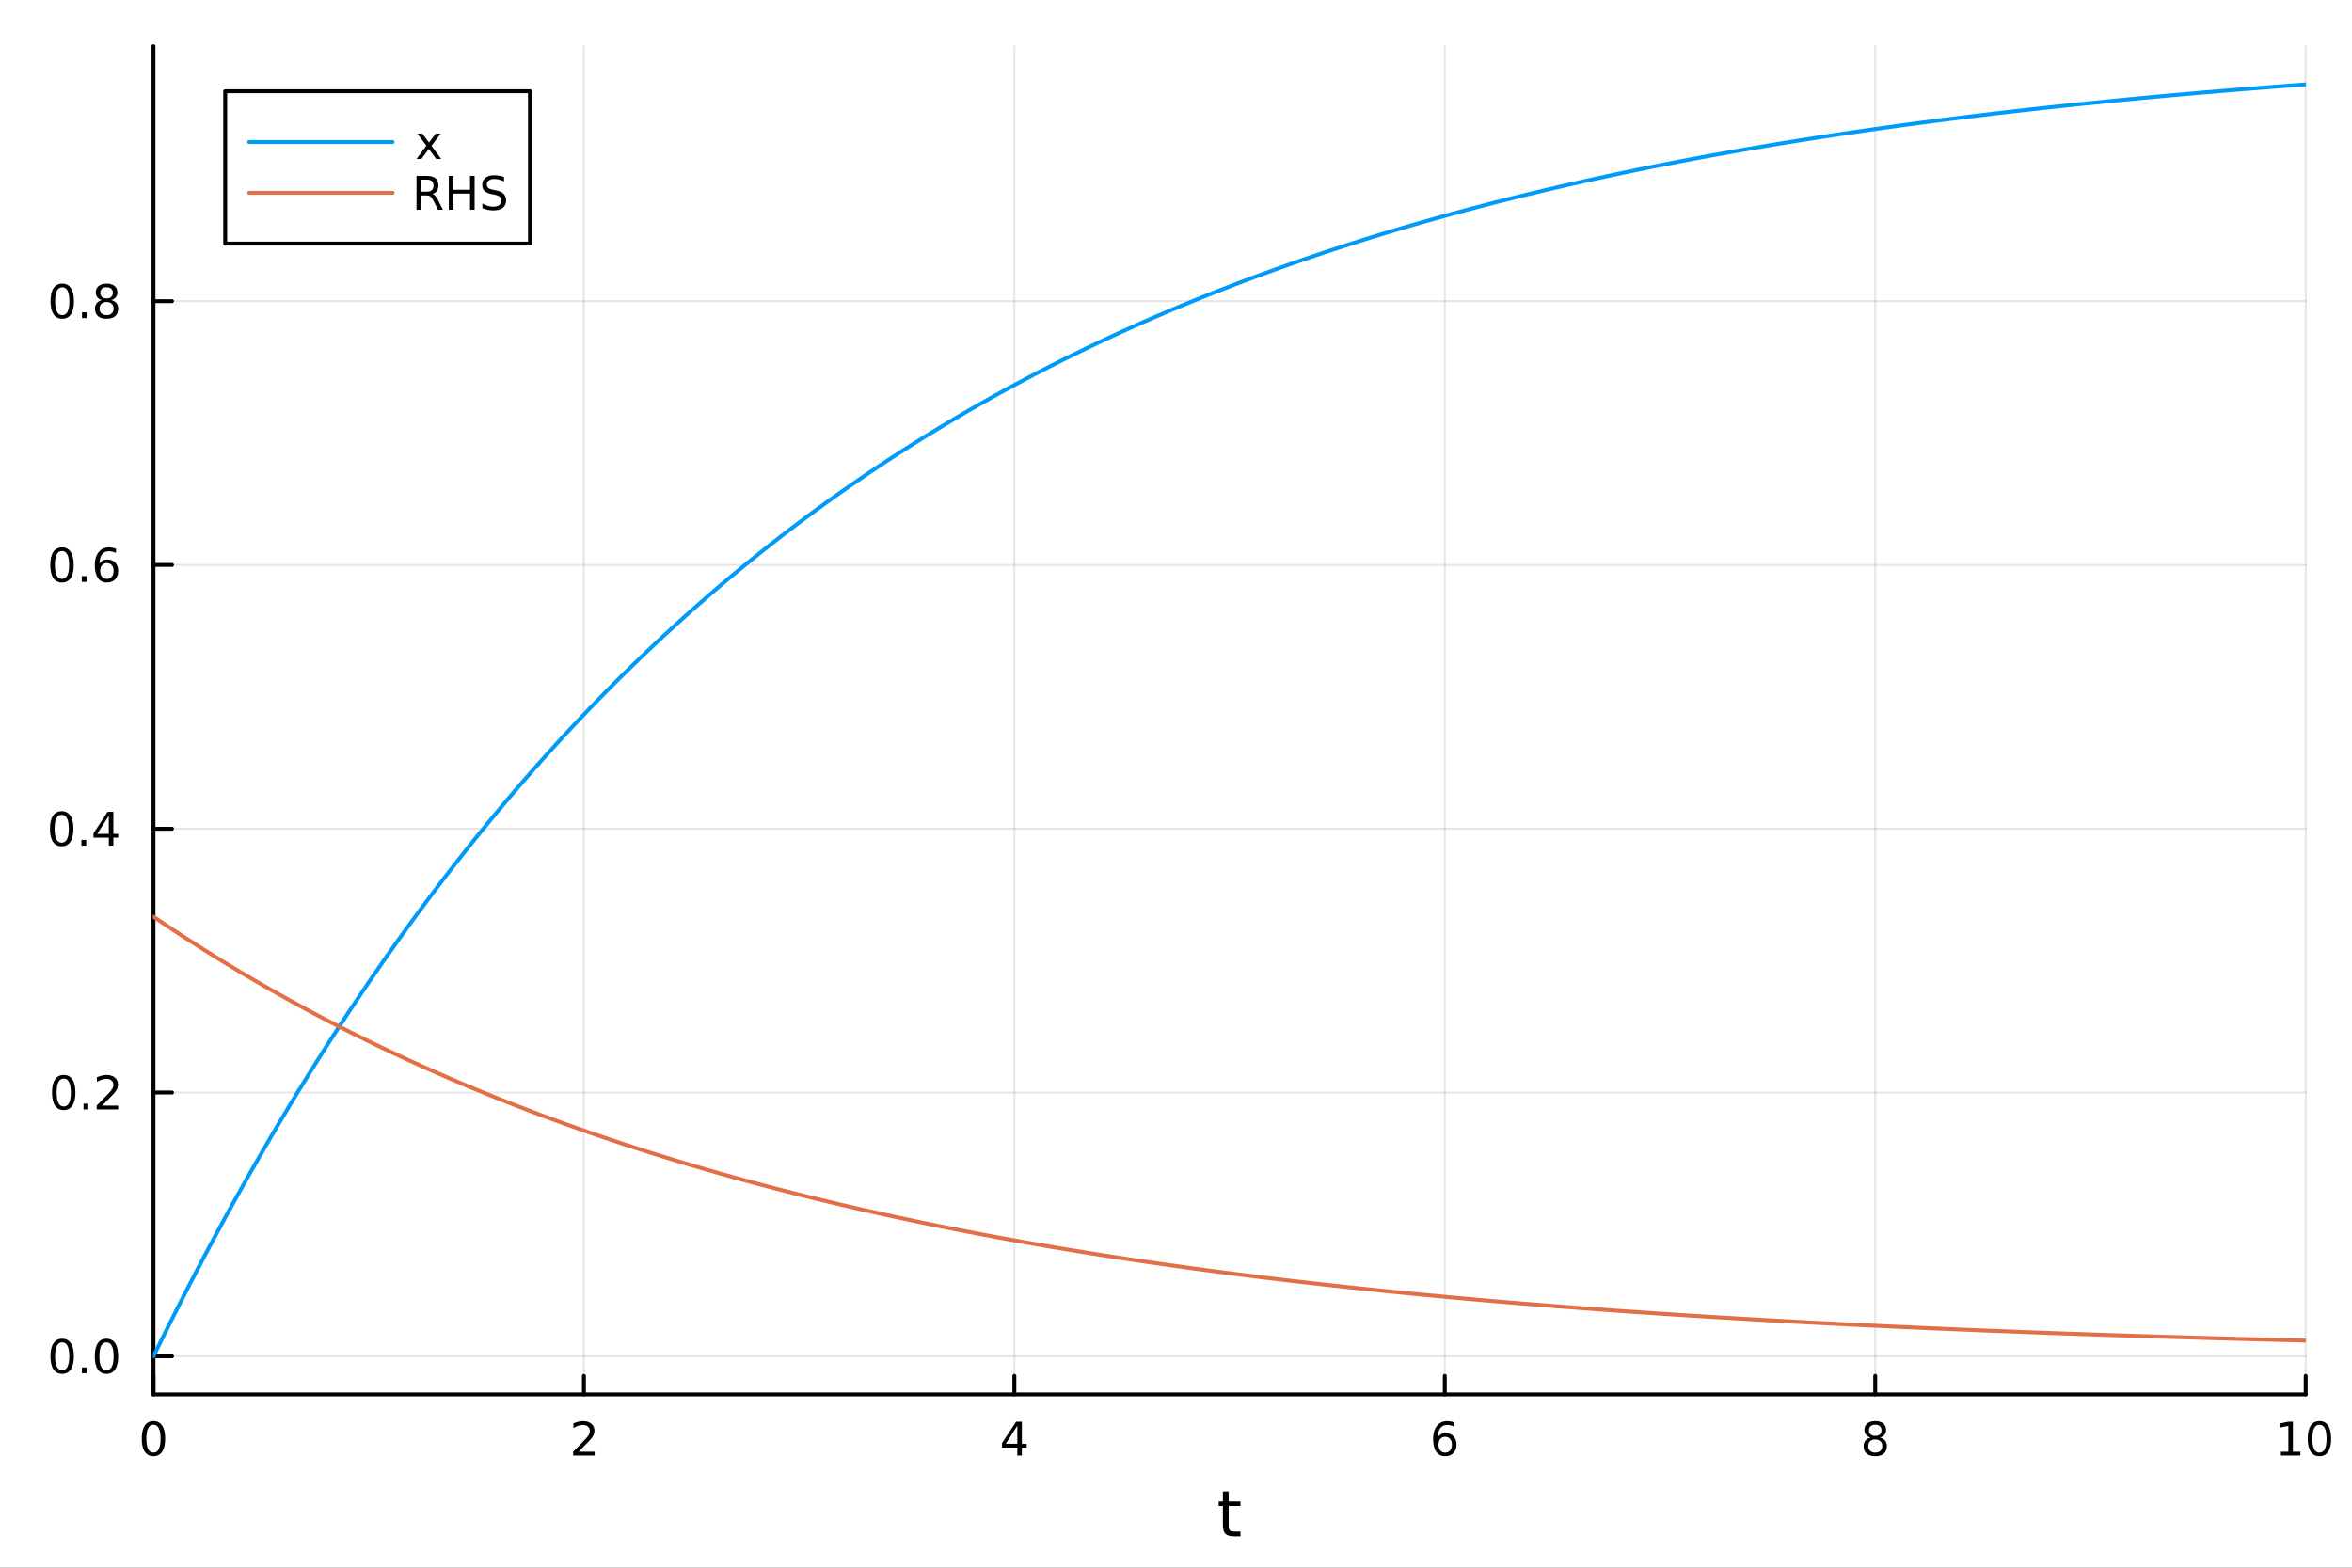 <?xml version="1.0" encoding="utf-8"?>
<svg xmlns="http://www.w3.org/2000/svg" xmlns:xlink="http://www.w3.org/1999/xlink" width="600" height="400" viewBox="0 0 2400 1600">
<rect x="0" y="0" width="2400" height="1600" fill="#333333" stroke="none"/>
<defs>
  <clipPath id="clip390">
    <rect x="0" y="0" width="2400" height="1600"/>
  </clipPath>
</defs>
<path clip-path="url(#clip390)" d="M0 1600 L2400 1600 L2400 0 L0 0  Z" fill="#ffffff" fill-rule="evenodd" fill-opacity="1"/>
<defs>
  <clipPath id="clip391">
    <rect x="480" y="0" width="1681" height="1600"/>
  </clipPath>
</defs>
<path clip-path="url(#clip390)" d="M156.598 1423.18 L2352.76 1423.18 L2352.76 47.244 L156.598 47.244  Z" fill="#ffffff" fill-rule="evenodd" fill-opacity="1"/>
<defs>
  <clipPath id="clip392">
    <rect x="156" y="47" width="2197" height="1377"/>
  </clipPath>
</defs>
<polyline clip-path="url(#clip392)" style="stroke:#000000; stroke-linecap:round; stroke-linejoin:round; stroke-width:2; stroke-opacity:0.1; fill:none" points="156.598,1423.18 156.598,47.244 "/>
<polyline clip-path="url(#clip392)" style="stroke:#000000; stroke-linecap:round; stroke-linejoin:round; stroke-width:2; stroke-opacity:0.1; fill:none" points="595.83,1423.18 595.83,47.244 "/>
<polyline clip-path="url(#clip392)" style="stroke:#000000; stroke-linecap:round; stroke-linejoin:round; stroke-width:2; stroke-opacity:0.1; fill:none" points="1035.06,1423.18 1035.06,47.244 "/>
<polyline clip-path="url(#clip392)" style="stroke:#000000; stroke-linecap:round; stroke-linejoin:round; stroke-width:2; stroke-opacity:0.1; fill:none" points="1474.29,1423.18 1474.29,47.244 "/>
<polyline clip-path="url(#clip392)" style="stroke:#000000; stroke-linecap:round; stroke-linejoin:round; stroke-width:2; stroke-opacity:0.1; fill:none" points="1913.52,1423.18 1913.52,47.244 "/>
<polyline clip-path="url(#clip392)" style="stroke:#000000; stroke-linecap:round; stroke-linejoin:round; stroke-width:2; stroke-opacity:0.1; fill:none" points="2352.76,1423.18 2352.76,47.244 "/>
<polyline clip-path="url(#clip392)" style="stroke:#000000; stroke-linecap:round; stroke-linejoin:round; stroke-width:2; stroke-opacity:0.1; fill:none" points="156.598,1384.24 2352.76,1384.24 "/>
<polyline clip-path="url(#clip392)" style="stroke:#000000; stroke-linecap:round; stroke-linejoin:round; stroke-width:2; stroke-opacity:0.1; fill:none" points="156.598,1115.02 2352.76,1115.02 "/>
<polyline clip-path="url(#clip392)" style="stroke:#000000; stroke-linecap:round; stroke-linejoin:round; stroke-width:2; stroke-opacity:0.1; fill:none" points="156.598,845.808 2352.76,845.808 "/>
<polyline clip-path="url(#clip392)" style="stroke:#000000; stroke-linecap:round; stroke-linejoin:round; stroke-width:2; stroke-opacity:0.1; fill:none" points="156.598,576.593 2352.76,576.593 "/>
<polyline clip-path="url(#clip392)" style="stroke:#000000; stroke-linecap:round; stroke-linejoin:round; stroke-width:2; stroke-opacity:0.1; fill:none" points="156.598,307.378 2352.76,307.378 "/>
<polyline clip-path="url(#clip390)" style="stroke:#000000; stroke-linecap:round; stroke-linejoin:round; stroke-width:4; stroke-opacity:1; fill:none" points="156.598,1423.18 2352.76,1423.18 "/>
<polyline clip-path="url(#clip390)" style="stroke:#000000; stroke-linecap:round; stroke-linejoin:round; stroke-width:4; stroke-opacity:1; fill:none" points="156.598,1423.18 156.598,1404.28 "/>
<polyline clip-path="url(#clip390)" style="stroke:#000000; stroke-linecap:round; stroke-linejoin:round; stroke-width:4; stroke-opacity:1; fill:none" points="595.83,1423.18 595.83,1404.28 "/>
<polyline clip-path="url(#clip390)" style="stroke:#000000; stroke-linecap:round; stroke-linejoin:round; stroke-width:4; stroke-opacity:1; fill:none" points="1035.06,1423.18 1035.06,1404.28 "/>
<polyline clip-path="url(#clip390)" style="stroke:#000000; stroke-linecap:round; stroke-linejoin:round; stroke-width:4; stroke-opacity:1; fill:none" points="1474.29,1423.18 1474.29,1404.28 "/>
<polyline clip-path="url(#clip390)" style="stroke:#000000; stroke-linecap:round; stroke-linejoin:round; stroke-width:4; stroke-opacity:1; fill:none" points="1913.52,1423.18 1913.52,1404.28 "/>
<polyline clip-path="url(#clip390)" style="stroke:#000000; stroke-linecap:round; stroke-linejoin:round; stroke-width:4; stroke-opacity:1; fill:none" points="2352.76,1423.18 2352.76,1404.28 "/>
<path clip-path="url(#clip390)" d="M156.598 1454.1 Q152.987 1454.1 151.158 1457.66 Q149.353 1461.2 149.353 1468.33 Q149.353 1475.44 151.158 1479.01 Q152.987 1482.55 156.598 1482.55 Q160.232 1482.55 162.038 1479.01 Q163.867 1475.44 163.867 1468.33 Q163.867 1461.2 162.038 1457.66 Q160.232 1454.1 156.598 1454.1 M156.598 1450.39 Q162.408 1450.39 165.464 1455 Q168.543 1459.58 168.543 1468.33 Q168.543 1477.06 165.464 1481.67 Q162.408 1486.25 156.598 1486.25 Q150.788 1486.25 147.709 1481.67 Q144.654 1477.06 144.654 1468.33 Q144.654 1459.58 147.709 1455 Q150.788 1450.39 156.598 1450.39 Z" fill="#000000" fill-rule="nonzero" fill-opacity="1" /><path clip-path="url(#clip390)" d="M590.483 1481.64 L606.802 1481.64 L606.802 1485.58 L584.858 1485.58 L584.858 1481.64 Q587.52 1478.89 592.103 1474.26 Q596.709 1469.61 597.89 1468.27 Q600.135 1465.74 601.015 1464.01 Q601.918 1462.25 601.918 1460.56 Q601.918 1457.8 599.973 1456.07 Q598.052 1454.33 594.95 1454.33 Q592.751 1454.33 590.297 1455.09 Q587.867 1455.86 585.089 1457.41 L585.089 1452.69 Q587.913 1451.55 590.367 1450.97 Q592.821 1450.39 594.858 1450.39 Q600.228 1450.39 603.422 1453.08 Q606.617 1455.77 606.617 1460.26 Q606.617 1462.39 605.807 1464.31 Q605.02 1466.2 602.913 1468.8 Q602.334 1469.47 599.233 1472.69 Q596.131 1475.88 590.483 1481.64 Z" fill="#000000" fill-rule="nonzero" fill-opacity="1" /><path clip-path="url(#clip390)" d="M1038.07 1455.09 L1026.27 1473.54 L1038.07 1473.54 L1038.07 1455.09 M1036.84 1451.02 L1042.72 1451.02 L1042.72 1473.54 L1047.65 1473.54 L1047.65 1477.43 L1042.72 1477.43 L1042.72 1485.58 L1038.07 1485.58 L1038.07 1477.43 L1022.47 1477.43 L1022.47 1472.92 L1036.84 1451.02 Z" fill="#000000" fill-rule="nonzero" fill-opacity="1" /><path clip-path="url(#clip390)" d="M1474.7 1466.44 Q1471.55 1466.44 1469.7 1468.59 Q1467.87 1470.74 1467.87 1474.49 Q1467.87 1478.22 1469.7 1480.39 Q1471.55 1482.55 1474.7 1482.55 Q1477.85 1482.55 1479.67 1480.39 Q1481.53 1478.22 1481.53 1474.49 Q1481.53 1470.74 1479.67 1468.59 Q1477.85 1466.44 1474.7 1466.44 M1483.98 1451.78 L1483.98 1456.04 Q1482.22 1455.21 1480.42 1454.77 Q1478.63 1454.33 1476.87 1454.33 Q1472.24 1454.33 1469.79 1457.45 Q1467.36 1460.58 1467.01 1466.9 Q1468.38 1464.89 1470.44 1463.82 Q1472.5 1462.73 1474.98 1462.73 Q1480.18 1462.73 1483.19 1465.9 Q1486.23 1469.05 1486.23 1474.49 Q1486.23 1479.82 1483.08 1483.03 Q1479.93 1486.25 1474.7 1486.25 Q1468.7 1486.25 1465.53 1481.67 Q1462.36 1477.06 1462.36 1468.33 Q1462.36 1460.14 1466.25 1455.28 Q1470.14 1450.39 1476.69 1450.39 Q1478.45 1450.39 1480.23 1450.74 Q1482.04 1451.09 1483.98 1451.78 Z" fill="#000000" fill-rule="nonzero" fill-opacity="1" /><path clip-path="url(#clip390)" d="M1913.52 1469.17 Q1910.19 1469.17 1908.27 1470.95 Q1906.37 1472.73 1906.37 1475.86 Q1906.37 1478.98 1908.27 1480.77 Q1910.19 1482.55 1913.52 1482.55 Q1916.86 1482.55 1918.78 1480.77 Q1920.7 1478.96 1920.7 1475.86 Q1920.7 1472.73 1918.78 1470.95 Q1916.88 1469.17 1913.52 1469.17 M1908.85 1467.18 Q1905.84 1466.44 1904.15 1464.38 Q1902.48 1462.32 1902.48 1459.35 Q1902.48 1455.21 1905.42 1452.8 Q1908.39 1450.39 1913.52 1450.39 Q1918.69 1450.39 1921.63 1452.8 Q1924.57 1455.21 1924.57 1459.35 Q1924.57 1462.32 1922.88 1464.38 Q1921.21 1466.44 1918.22 1467.18 Q1921.6 1467.96 1923.48 1470.26 Q1925.38 1472.55 1925.38 1475.86 Q1925.38 1480.88 1922.3 1483.57 Q1919.24 1486.25 1913.52 1486.25 Q1907.81 1486.25 1904.73 1483.57 Q1901.67 1480.88 1901.67 1475.86 Q1901.67 1472.55 1903.57 1470.26 Q1905.47 1467.96 1908.85 1467.18 M1907.14 1459.79 Q1907.14 1462.48 1908.8 1463.98 Q1910.49 1465.49 1913.52 1465.49 Q1916.53 1465.49 1918.22 1463.98 Q1919.94 1462.48 1919.94 1459.79 Q1919.94 1457.11 1918.22 1455.6 Q1916.53 1454.1 1913.52 1454.1 Q1910.49 1454.1 1908.8 1455.6 Q1907.14 1457.11 1907.14 1459.79 Z" fill="#000000" fill-rule="nonzero" fill-opacity="1" /><path clip-path="url(#clip390)" d="M2327.44 1481.64 L2335.08 1481.64 L2335.08 1455.28 L2326.77 1456.95 L2326.77 1452.69 L2335.04 1451.02 L2339.71 1451.02 L2339.71 1481.64 L2347.35 1481.64 L2347.35 1485.58 L2327.44 1485.58 L2327.44 1481.64 Z" fill="#000000" fill-rule="nonzero" fill-opacity="1" /><path clip-path="url(#clip390)" d="M2366.8 1454.1 Q2363.18 1454.1 2361.36 1457.66 Q2359.55 1461.2 2359.55 1468.33 Q2359.55 1475.44 2361.36 1479.01 Q2363.18 1482.55 2366.8 1482.55 Q2370.43 1482.55 2372.23 1479.01 Q2374.06 1475.44 2374.06 1468.33 Q2374.06 1461.2 2372.23 1457.66 Q2370.43 1454.1 2366.8 1454.1 M2366.8 1450.39 Q2372.61 1450.39 2375.66 1455 Q2378.74 1459.58 2378.74 1468.33 Q2378.74 1477.06 2375.66 1481.67 Q2372.61 1486.25 2366.8 1486.25 Q2360.99 1486.25 2357.91 1481.67 Q2354.85 1477.06 2354.85 1468.33 Q2354.85 1459.58 2357.91 1455 Q2360.99 1450.39 2366.8 1450.39 Z" fill="#000000" fill-rule="nonzero" fill-opacity="1" /><path clip-path="url(#clip390)" d="M1253.74 1522.27 L1253.74 1532.4 L1265.8 1532.4 L1265.8 1536.95 L1253.74 1536.95 L1253.74 1556.3 Q1253.74 1560.66 1254.92 1561.9 Q1256.13 1563.14 1259.79 1563.14 L1265.8 1563.14 L1265.8 1568.04 L1259.79 1568.04 Q1253.01 1568.04 1250.43 1565.53 Q1247.85 1562.98 1247.85 1556.3 L1247.85 1536.95 L1243.55 1536.95 L1243.55 1532.4 L1247.85 1532.4 L1247.85 1522.27 L1253.74 1522.27 Z" fill="#000000" fill-rule="nonzero" fill-opacity="1" /><polyline clip-path="url(#clip390)" style="stroke:#000000; stroke-linecap:round; stroke-linejoin:round; stroke-width:4; stroke-opacity:1; fill:none" points="156.598,1423.18 156.598,47.244 "/>
<polyline clip-path="url(#clip390)" style="stroke:#000000; stroke-linecap:round; stroke-linejoin:round; stroke-width:4; stroke-opacity:1; fill:none" points="156.598,1384.24 175.496,1384.24 "/>
<polyline clip-path="url(#clip390)" style="stroke:#000000; stroke-linecap:round; stroke-linejoin:round; stroke-width:4; stroke-opacity:1; fill:none" points="156.598,1115.02 175.496,1115.02 "/>
<polyline clip-path="url(#clip390)" style="stroke:#000000; stroke-linecap:round; stroke-linejoin:round; stroke-width:4; stroke-opacity:1; fill:none" points="156.598,845.808 175.496,845.808 "/>
<polyline clip-path="url(#clip390)" style="stroke:#000000; stroke-linecap:round; stroke-linejoin:round; stroke-width:4; stroke-opacity:1; fill:none" points="156.598,576.593 175.496,576.593 "/>
<polyline clip-path="url(#clip390)" style="stroke:#000000; stroke-linecap:round; stroke-linejoin:round; stroke-width:4; stroke-opacity:1; fill:none" points="156.598,307.378 175.496,307.378 "/>
<path clip-path="url(#clip390)" d="M63.423 1370.04 Q59.812 1370.04 57.983 1373.6 Q56.177 1377.14 56.177 1384.27 Q56.177 1391.38 57.983 1394.94 Q59.812 1398.49 63.423 1398.49 Q67.057 1398.49 68.862 1394.94 Q70.691 1391.38 70.691 1384.27 Q70.691 1377.14 68.862 1373.6 Q67.057 1370.04 63.423 1370.04 M63.423 1366.33 Q69.233 1366.33 72.288 1370.94 Q75.367 1375.52 75.367 1384.27 Q75.367 1393 72.288 1397.61 Q69.233 1402.19 63.423 1402.19 Q57.612 1402.19 54.534 1397.61 Q51.478 1393 51.478 1384.27 Q51.478 1375.52 54.534 1370.94 Q57.612 1366.33 63.423 1366.33 Z" fill="#000000" fill-rule="nonzero" fill-opacity="1" /><path clip-path="url(#clip390)" d="M83.585 1395.64 L88.469 1395.64 L88.469 1401.52 L83.585 1401.52 L83.585 1395.64 Z" fill="#000000" fill-rule="nonzero" fill-opacity="1" /><path clip-path="url(#clip390)" d="M108.654 1370.04 Q105.043 1370.04 103.214 1373.6 Q101.409 1377.14 101.409 1384.27 Q101.409 1391.38 103.214 1394.94 Q105.043 1398.49 108.654 1398.49 Q112.288 1398.49 114.094 1394.94 Q115.922 1391.38 115.922 1384.27 Q115.922 1377.14 114.094 1373.6 Q112.288 1370.04 108.654 1370.04 M108.654 1366.33 Q114.464 1366.33 117.52 1370.94 Q120.598 1375.52 120.598 1384.27 Q120.598 1393 117.52 1397.61 Q114.464 1402.19 108.654 1402.19 Q102.844 1402.19 99.765 1397.61 Q96.71 1393 96.71 1384.27 Q96.71 1375.52 99.765 1370.94 Q102.844 1366.33 108.654 1366.33 Z" fill="#000000" fill-rule="nonzero" fill-opacity="1" /><path clip-path="url(#clip390)" d="M65.02 1100.82 Q61.409 1100.82 59.58 1104.39 Q57.775 1107.93 57.775 1115.06 Q57.775 1122.16 59.58 1125.73 Q61.409 1129.27 65.02 1129.27 Q68.654 1129.27 70.46 1125.73 Q72.288 1122.16 72.288 1115.06 Q72.288 1107.93 70.46 1104.39 Q68.654 1100.82 65.02 1100.82 M65.02 1097.12 Q70.83 1097.12 73.885 1101.72 Q76.964 1106.31 76.964 1115.06 Q76.964 1123.78 73.885 1128.39 Q70.83 1132.97 65.02 1132.97 Q59.21 1132.97 56.131 1128.39 Q53.075 1123.78 53.075 1115.06 Q53.075 1106.31 56.131 1101.72 Q59.21 1097.12 65.02 1097.12 Z" fill="#000000" fill-rule="nonzero" fill-opacity="1" /><path clip-path="url(#clip390)" d="M85.182 1126.42 L90.066 1126.42 L90.066 1132.3 L85.182 1132.3 L85.182 1126.42 Z" fill="#000000" fill-rule="nonzero" fill-opacity="1" /><path clip-path="url(#clip390)" d="M104.279 1128.37 L120.598 1128.37 L120.598 1132.3 L98.654 1132.3 L98.654 1128.37 Q101.316 1125.61 105.899 1120.98 Q110.506 1116.33 111.686 1114.99 Q113.932 1112.47 114.811 1110.73 Q115.714 1108.97 115.714 1107.28 Q115.714 1104.53 113.77 1102.79 Q111.848 1101.05 108.746 1101.05 Q106.547 1101.05 104.094 1101.82 Q101.663 1102.58 98.885 1104.13 L98.885 1099.41 Q101.709 1098.28 104.163 1097.7 Q106.617 1097.12 108.654 1097.12 Q114.024 1097.12 117.219 1099.8 Q120.413 1102.49 120.413 1106.98 Q120.413 1109.11 119.603 1111.03 Q118.816 1112.93 116.709 1115.52 Q116.131 1116.19 113.029 1119.41 Q109.927 1122.6 104.279 1128.37 Z" fill="#000000" fill-rule="nonzero" fill-opacity="1" /><path clip-path="url(#clip390)" d="M62.937 831.607 Q59.325 831.607 57.497 835.172 Q55.691 838.713 55.691 845.843 Q55.691 852.949 57.497 856.514 Q59.325 860.056 62.937 860.056 Q66.571 860.056 68.376 856.514 Q70.205 852.949 70.205 845.843 Q70.205 838.713 68.376 835.172 Q66.571 831.607 62.937 831.607 M62.937 827.903 Q68.747 827.903 71.802 832.51 Q74.881 837.093 74.881 845.843 Q74.881 854.57 71.802 859.176 Q68.747 863.76 62.937 863.76 Q57.126 863.76 54.048 859.176 Q50.992 854.57 50.992 845.843 Q50.992 837.093 54.048 832.51 Q57.126 827.903 62.937 827.903 Z" fill="#000000" fill-rule="nonzero" fill-opacity="1" /><path clip-path="url(#clip390)" d="M83.098 857.209 L87.983 857.209 L87.983 863.088 L83.098 863.088 L83.098 857.209 Z" fill="#000000" fill-rule="nonzero" fill-opacity="1" /><path clip-path="url(#clip390)" d="M111.015 832.602 L99.21 851.051 L111.015 851.051 L111.015 832.602 M109.788 828.528 L115.668 828.528 L115.668 851.051 L120.598 851.051 L120.598 854.94 L115.668 854.94 L115.668 863.088 L111.015 863.088 L111.015 854.94 L95.413 854.94 L95.413 850.426 L109.788 828.528 Z" fill="#000000" fill-rule="nonzero" fill-opacity="1" /><path clip-path="url(#clip390)" d="M63.261 562.392 Q59.65 562.392 57.821 565.957 Q56.015 569.498 56.015 576.628 Q56.015 583.734 57.821 587.299 Q59.65 590.841 63.261 590.841 Q66.895 590.841 68.7 587.299 Q70.529 583.734 70.529 576.628 Q70.529 569.498 68.7 565.957 Q66.895 562.392 63.261 562.392 M63.261 558.688 Q69.071 558.688 72.126 563.295 Q75.205 567.878 75.205 576.628 Q75.205 585.355 72.126 589.961 Q69.071 594.545 63.261 594.545 Q57.45 594.545 54.372 589.961 Q51.316 585.355 51.316 576.628 Q51.316 567.878 54.372 563.295 Q57.45 558.688 63.261 558.688 Z" fill="#000000" fill-rule="nonzero" fill-opacity="1" /><path clip-path="url(#clip390)" d="M83.422 587.994 L88.307 587.994 L88.307 593.873 L83.422 593.873 L83.422 587.994 Z" fill="#000000" fill-rule="nonzero" fill-opacity="1" /><path clip-path="url(#clip390)" d="M109.071 574.73 Q105.922 574.73 104.071 576.883 Q102.242 579.035 102.242 582.785 Q102.242 586.512 104.071 588.688 Q105.922 590.841 109.071 590.841 Q112.219 590.841 114.047 588.688 Q115.899 586.512 115.899 582.785 Q115.899 579.035 114.047 576.883 Q112.219 574.73 109.071 574.73 M118.353 560.077 L118.353 564.336 Q116.594 563.503 114.788 563.063 Q113.006 562.623 111.246 562.623 Q106.617 562.623 104.163 565.748 Q101.733 568.873 101.385 575.193 Q102.751 573.179 104.811 572.114 Q106.871 571.026 109.348 571.026 Q114.557 571.026 117.566 574.197 Q120.598 577.346 120.598 582.785 Q120.598 588.109 117.45 591.327 Q114.302 594.545 109.071 594.545 Q103.075 594.545 99.904 589.961 Q96.733 585.355 96.733 576.628 Q96.733 568.434 100.621 563.572 Q104.51 558.688 111.061 558.688 Q112.82 558.688 114.603 559.035 Q116.408 559.383 118.353 560.077 Z" fill="#000000" fill-rule="nonzero" fill-opacity="1" /><path clip-path="url(#clip390)" d="M63.515 293.177 Q59.904 293.177 58.075 296.742 Q56.27 300.283 56.27 307.413 Q56.27 314.519 58.075 318.084 Q59.904 321.626 63.515 321.626 Q67.149 321.626 68.955 318.084 Q70.784 314.519 70.784 307.413 Q70.784 300.283 68.955 296.742 Q67.149 293.177 63.515 293.177 M63.515 289.473 Q69.325 289.473 72.381 294.08 Q75.46 298.663 75.46 307.413 Q75.46 316.14 72.381 320.746 Q69.325 325.329 63.515 325.329 Q57.705 325.329 54.626 320.746 Q51.571 316.14 51.571 307.413 Q51.571 298.663 54.626 294.08 Q57.705 289.473 63.515 289.473 Z" fill="#000000" fill-rule="nonzero" fill-opacity="1" /><path clip-path="url(#clip390)" d="M83.677 318.779 L88.561 318.779 L88.561 324.658 L83.677 324.658 L83.677 318.779 Z" fill="#000000" fill-rule="nonzero" fill-opacity="1" /><path clip-path="url(#clip390)" d="M108.746 308.246 Q105.413 308.246 103.492 310.029 Q101.594 311.811 101.594 314.936 Q101.594 318.061 103.492 319.843 Q105.413 321.626 108.746 321.626 Q112.08 321.626 114.001 319.843 Q115.922 318.038 115.922 314.936 Q115.922 311.811 114.001 310.029 Q112.103 308.246 108.746 308.246 M104.071 306.256 Q101.061 305.515 99.371 303.455 Q97.705 301.394 97.705 298.431 Q97.705 294.288 100.645 291.881 Q103.608 289.473 108.746 289.473 Q113.908 289.473 116.848 291.881 Q119.788 294.288 119.788 298.431 Q119.788 301.394 118.098 303.455 Q116.432 305.515 113.445 306.256 Q116.825 307.043 118.7 309.334 Q120.598 311.626 120.598 314.936 Q120.598 319.959 117.52 322.644 Q114.464 325.329 108.746 325.329 Q103.029 325.329 99.95 322.644 Q96.895 319.959 96.895 314.936 Q96.895 311.626 98.793 309.334 Q100.691 307.043 104.071 306.256 M102.358 298.871 Q102.358 301.556 104.024 303.061 Q105.714 304.566 108.746 304.566 Q111.756 304.566 113.445 303.061 Q115.158 301.556 115.158 298.871 Q115.158 296.186 113.445 294.681 Q111.756 293.177 108.746 293.177 Q105.714 293.177 104.024 294.681 Q102.358 296.186 102.358 298.871 Z" fill="#000000" fill-rule="nonzero" fill-opacity="1" /><polyline clip-path="url(#clip392)" style="stroke:#009af9; stroke-linecap:round; stroke-linejoin:round; stroke-width:4; stroke-opacity:1; fill:none" points="156.598,1384.24 158.797,1379.75 160.995,1375.29 163.193,1370.83 165.392,1366.39 167.59,1361.97 169.788,1357.56 171.987,1353.16 174.185,1348.78 176.383,1344.42 178.582,1340.07 180.78,1335.73 182.979,1331.41 185.177,1327.1 187.375,1322.8 189.574,1318.53 191.772,1314.26 193.97,1310.01 196.169,1305.77 198.367,1301.55 200.565,1297.34 202.764,1293.15 204.962,1288.97 207.16,1284.8 209.359,1280.65 211.557,1276.51 213.755,1272.38 215.954,1268.27 218.152,1264.17 220.351,1260.09 222.549,1256.02 224.747,1251.96 226.946,1247.92 229.144,1243.89 231.342,1239.87 233.541,1235.87 235.739,1231.88 237.937,1227.9 240.136,1223.94 242.334,1219.99 244.532,1216.05 246.731,1212.13 248.929,1208.22 251.128,1204.32 253.326,1200.44 255.524,1196.57 257.723,1192.71 259.921,1188.86 262.119,1185.03 264.318,1181.21 266.516,1177.4 268.714,1173.61 270.913,1169.82 273.111,1166.05 275.309,1162.3 277.508,1158.55 279.706,1154.82 281.905,1151.1 284.103,1147.39 286.301,1143.7 288.5,1140.02 290.698,1136.35 292.896,1132.69 295.095,1129.04 297.293,1125.41 299.491,1121.79 301.69,1118.18 303.888,1114.58 306.086,1110.99 308.285,1107.42 310.483,1103.86 312.682,1100.31 314.88,1096.77 317.078,1093.24 319.277,1089.73 321.475,1086.23 323.673,1082.73 325.872,1079.25 328.07,1075.79 330.268,1072.33 332.467,1068.89 334.665,1065.45 336.863,1062.03 339.062,1058.62 341.26,1055.22 343.458,1051.83 345.657,1048.46 347.855,1045.09 350.054,1041.74 352.252,1038.39 354.45,1035.06 356.649,1031.74 358.847,1028.43 361.045,1025.13 363.244,1021.84 365.442,1018.57 367.64,1015.3 369.839,1012.05 372.037,1008.8 374.235,1005.57 376.434,1002.35 378.632,999.135 380.831,995.933 383.029,992.743 385.227,989.563 387.426,986.394 389.624,983.235 391.822,980.087 394.021,976.949 396.219,973.822 398.417,970.705 400.616,967.599 402.814,964.503 405.012,961.417 407.211,958.342 409.409,955.277 411.608,952.222 413.806,949.177 416.004,946.142 418.203,943.117 420.401,940.103 422.599,937.098 424.798,934.104 426.996,931.12 429.194,928.145 431.393,925.18 433.591,922.226 435.789,919.281 437.988,916.346 440.186,913.42 442.385,910.505 444.583,907.599 446.781,904.703 448.98,901.816 451.178,898.939 453.376,896.072 455.575,893.214 457.773,890.366 459.971,887.527 462.17,884.698 464.368,881.878 466.566,879.067 468.765,876.266 470.963,873.474 473.162,870.692 475.36,867.919 477.558,865.155 479.757,862.4 481.955,859.654 484.153,856.918 486.352,854.19 488.55,851.472 490.748,848.763 492.947,846.063 495.145,843.372 497.343,840.689 499.542,838.016 501.74,835.352 503.938,832.696 506.137,830.049 508.335,827.412 510.534,824.782 512.732,822.162 514.93,819.551 517.129,816.948 519.327,814.354 521.525,811.768 523.724,809.191 525.922,806.623 528.12,804.063 530.319,801.511 532.517,798.969 534.715,796.434 536.914,793.908 539.112,791.391 541.311,788.882 543.509,786.381 545.707,783.889 547.906,781.405 550.104,778.929 552.302,776.461 554.501,774.002 556.699,771.551 558.897,769.108 561.096,766.673 563.294,764.246 565.492,761.827 567.691,759.417 569.889,757.014 572.088,754.62 574.286,752.233 576.484,749.854 578.683,747.484 580.881,745.121 583.079,742.766 585.278,740.419 587.476,738.079 589.674,735.748 591.873,733.424 594.071,731.108 596.269,728.8 598.468,726.499 600.666,724.206 602.865,721.921 605.063,719.643 607.261,717.373 609.46,715.11 611.658,712.855 613.856,710.608 616.055,708.368 618.253,706.135 620.451,703.91 622.65,701.693 624.848,699.482 627.046,697.279 629.245,695.084 631.443,692.896 633.641,690.715 635.84,688.541 638.038,686.374 640.237,684.215 642.435,682.063 644.633,679.918 646.832,677.78 649.03,675.65 651.228,673.526 653.427,671.41 655.625,669.3 657.823,667.198 660.022,665.103 662.22,663.014 664.418,660.933 666.617,658.858 668.815,656.791 671.014,654.73 673.212,652.676 675.41,650.629 677.609,648.589 679.807,646.556 682.005,644.529 684.204,642.509 686.402,640.496 688.6,638.49 690.799,636.49 692.997,634.497 695.195,632.51 697.394,630.531 699.592,628.557 701.791,626.591 703.989,624.631 706.187,622.677 708.386,620.73 710.584,618.789 712.782,616.855 714.981,614.928 717.179,613.006 719.377,611.092 721.576,609.183 723.774,607.281 725.972,605.385 728.171,603.496 730.369,601.613 732.568,599.736 734.766,597.865 736.964,596.001 739.163,594.142 741.361,592.29 743.559,590.445 745.758,588.605 747.956,586.771 750.154,584.944 752.353,583.122 754.551,581.307 756.749,579.498 758.948,577.695 761.146,575.897 763.344,574.106 765.543,572.321 767.741,570.541 769.94,568.768 772.138,567 774.336,565.239 776.535,563.483 778.733,561.733 780.931,559.989 783.13,558.251 785.328,556.518 787.526,554.791 789.725,553.07 791.923,551.355 794.121,549.646 796.32,547.942 798.518,546.244 800.717,544.551 802.915,542.864 805.113,541.183 807.312,539.507 809.51,537.837 811.708,536.173 813.907,534.514 816.105,532.86 818.303,531.212 820.502,529.57 822.7,527.933 824.898,526.301 827.097,524.675 829.295,523.055 831.494,521.439 833.692,519.829 835.89,518.225 838.089,516.626 840.287,515.032 842.485,513.443 844.684,511.86 846.882,510.282 849.08,508.709 851.279,507.142 853.477,505.58 855.675,504.023 857.874,502.471 860.072,500.924 862.271,499.383 864.469,497.846 866.667,496.315 868.866,494.789 871.064,493.268 873.262,491.752 875.461,490.241 877.659,488.735 879.857,487.234 882.056,485.738 884.254,484.247 886.452,482.761 888.651,481.28 890.849,479.804 893.048,478.333 895.246,476.867 897.444,475.406 899.643,473.949 901.841,472.497 904.039,471.051 906.238,469.609 908.436,468.171 910.634,466.739 912.833,465.312 915.031,463.889 917.229,462.471 919.428,461.057 921.626,459.649 923.824,458.245 926.023,456.845 928.221,455.451 930.42,454.061 932.618,452.675 934.816,451.295 937.015,449.918 939.213,448.547 941.411,447.18 943.61,445.817 945.808,444.459 948.006,443.106 950.205,441.757 952.403,440.413 954.601,439.073 956.8,437.738 958.998,436.407 961.197,435.08 963.395,433.758 965.593,432.44 967.792,431.127 969.99,429.818 972.188,428.513 974.387,427.213 976.585,425.917 978.783,424.625 980.982,423.338 983.18,422.055 985.378,420.776 987.577,419.502 989.775,418.231 991.974,416.965 994.172,415.704 996.37,414.446 998.569,413.193 1000.77,411.943 1002.97,410.698 1005.16,409.457 1007.36,408.22 1009.56,406.988 1011.76,405.759 1013.96,404.535 1016.16,403.314 1018.35,402.098 1020.55,400.886 1022.75,399.677 1024.95,398.473 1027.15,397.273 1029.35,396.077 1031.54,394.884 1033.74,393.696 1035.94,392.512 1038.14,391.331 1040.34,390.155 1042.54,388.982 1044.73,387.814 1046.93,386.649 1049.13,385.488 1051.33,384.331 1053.53,383.178 1055.73,382.028 1057.92,380.883 1060.12,379.741 1062.32,378.603 1064.52,377.469 1066.72,376.339 1068.92,375.212 1071.11,374.089 1073.31,372.97 1075.51,371.855 1077.71,370.743 1079.91,369.635 1082.11,368.531 1084.3,367.43 1086.5,366.333 1088.7,365.24 1090.9,364.151 1093.1,363.065 1095.3,361.982 1097.49,360.903 1099.69,359.828 1101.89,358.757 1104.09,357.689 1106.29,356.624 1108.49,355.563 1110.68,354.506 1112.88,353.452 1115.08,352.402 1117.28,351.355 1119.48,350.312 1121.68,349.272 1123.87,348.235 1126.07,347.202 1128.27,346.173 1130.47,345.147 1132.67,344.124 1134.87,343.105 1137.07,342.089 1139.26,341.077 1141.46,340.068 1143.66,339.062 1145.86,338.06 1148.06,337.061 1150.26,336.065 1152.45,335.073 1154.65,334.083 1156.85,333.098 1159.05,332.115 1161.25,331.136 1163.45,330.16 1165.64,329.187 1167.84,328.218 1170.04,327.252 1172.24,326.289 1174.44,325.329 1176.64,324.372 1178.83,323.419 1181.03,322.469 1183.23,321.522 1185.43,320.578 1187.63,319.637 1189.83,318.7 1192.02,317.765 1194.22,316.834 1196.42,315.906 1198.62,314.98 1200.82,314.058 1203.02,313.139 1205.21,312.223 1207.41,311.311 1209.61,310.401 1211.81,309.494 1214.01,308.59 1216.21,307.689 1218.4,306.792 1220.6,305.897 1222.8,305.005 1225,304.116 1227.2,303.23 1229.4,302.347 1231.59,301.468 1233.79,300.59 1235.99,299.716 1238.19,298.845 1240.39,297.977 1242.59,297.111 1244.78,296.249 1246.98,295.389 1249.18,294.533 1251.38,293.679 1253.58,292.828 1255.78,291.979 1257.97,291.134 1260.17,290.291 1262.37,289.451 1264.57,288.614 1266.77,287.78 1268.97,286.949 1271.16,286.12 1273.36,285.294 1275.56,284.471 1277.76,283.651 1279.96,282.833 1282.16,282.018 1284.35,281.206 1286.55,280.396 1288.75,279.589 1290.95,278.785 1293.15,277.984 1295.35,277.185 1297.55,276.389 1299.74,275.595 1301.94,274.804 1304.14,274.016 1306.34,273.231 1308.54,272.448 1310.74,271.667 1312.93,270.889 1315.13,270.114 1317.33,269.342 1319.53,268.572 1321.73,267.804 1323.93,267.039 1326.12,266.277 1328.32,265.517 1330.52,264.76 1332.72,264.005 1334.92,263.252 1337.12,262.503 1339.31,261.755 1341.51,261.011 1343.71,260.268 1345.91,259.528 1348.11,258.791 1350.31,258.056 1352.5,257.324 1354.7,256.594 1356.9,255.866 1359.1,255.141 1361.3,254.418 1363.5,253.697 1365.69,252.979 1367.89,252.264 1370.09,251.551 1372.29,250.84 1374.49,250.131 1376.69,249.425 1378.88,248.721 1381.08,248.02 1383.28,247.321 1385.48,246.624 1387.68,245.929 1389.88,245.237 1392.07,244.547 1394.27,243.86 1396.47,243.174 1398.67,242.491 1400.87,241.81 1403.07,241.132 1405.26,240.456 1407.46,239.782 1409.66,239.11 1411.86,238.441 1414.06,237.773 1416.26,237.108 1418.45,236.445 1420.65,235.785 1422.85,235.126 1425.05,234.47 1427.25,233.816 1429.45,233.164 1431.64,232.515 1433.84,231.867 1436.04,231.222 1438.24,230.578 1440.44,229.937 1442.64,229.298 1444.83,228.662 1447.03,228.027 1449.23,227.394 1451.43,226.764 1453.63,226.136 1455.83,225.509 1458.03,224.885 1460.22,224.263 1462.42,223.643 1464.62,223.025 1466.82,222.409 1469.02,221.795 1471.22,221.184 1473.41,220.574 1475.61,219.966 1477.81,219.36 1480.01,218.757 1482.21,218.155 1484.41,217.556 1486.6,216.958 1488.8,216.362 1491,215.769 1493.2,215.177 1495.4,214.587 1497.6,213.999 1499.79,213.414 1501.99,212.83 1504.19,212.248 1506.39,211.668 1508.59,211.09 1510.79,210.514 1512.98,209.94 1515.18,209.368 1517.38,208.797 1519.58,208.229 1521.78,207.662 1523.98,207.098 1526.17,206.535 1528.37,205.974 1530.57,205.415 1532.77,204.858 1534.97,204.303 1537.17,203.749 1539.36,203.198 1541.56,202.648 1543.76,202.1 1545.96,201.554 1548.16,201.01 1550.36,200.468 1552.55,199.927 1554.75,199.388 1556.95,198.851 1559.15,198.316 1561.35,197.782 1563.55,197.251 1565.74,196.721 1567.94,196.193 1570.14,195.666 1572.34,195.142 1574.54,194.619 1576.74,194.098 1578.93,193.579 1581.13,193.061 1583.33,192.545 1585.53,192.031 1587.73,191.518 1589.93,191.008 1592.12,190.499 1594.32,189.991 1596.52,189.486 1598.72,188.982 1600.92,188.479 1603.12,187.979 1605.31,187.48 1607.51,186.982 1609.71,186.487 1611.91,185.993 1614.11,185.5 1616.31,185.01 1618.5,184.521 1620.7,184.033 1622.9,183.547 1625.1,183.063 1627.3,182.581 1629.5,182.1 1631.7,181.62 1633.89,181.142 1636.09,180.666 1638.29,180.192 1640.49,179.719 1642.69,179.247 1644.89,178.777 1647.08,178.309 1649.28,177.842 1651.48,177.377 1653.68,176.913 1655.88,176.451 1658.08,175.991 1660.27,175.532 1662.47,175.074 1664.67,174.618 1666.87,174.164 1669.07,173.711 1671.27,173.259 1673.46,172.809 1675.66,172.361 1677.86,171.914 1680.06,171.469 1682.26,171.025 1684.46,170.582 1686.65,170.141 1688.85,169.702 1691.05,169.263 1693.25,168.827 1695.45,168.392 1697.65,167.958 1699.84,167.526 1702.04,167.095 1704.24,166.665 1706.44,166.237 1708.64,165.811 1710.84,165.386 1713.03,164.962 1715.23,164.539 1717.43,164.118 1719.63,163.699 1721.83,163.281 1724.03,162.864 1726.22,162.449 1728.42,162.035 1730.62,161.622 1732.82,161.211 1735.02,160.801 1737.22,160.392 1739.41,159.985 1741.61,159.579 1743.81,159.175 1746.01,158.772 1748.21,158.37 1750.41,157.97 1752.6,157.57 1754.8,157.173 1757,156.776 1759.2,156.381 1761.4,155.987 1763.6,155.595 1765.79,155.203 1767.99,154.813 1770.19,154.425 1772.39,154.037 1774.59,153.651 1776.79,153.266 1778.98,152.883 1781.18,152.501 1783.38,152.12 1785.58,151.74 1787.78,151.361 1789.98,150.984 1792.18,150.608 1794.37,150.233 1796.57,149.86 1798.77,149.488 1800.97,149.117 1803.17,148.747 1805.37,148.379 1807.56,148.011 1809.76,147.645 1811.96,147.28 1814.16,146.917 1816.36,146.554 1818.56,146.193 1820.75,145.833 1822.95,145.474 1825.15,145.117 1827.35,144.76 1829.55,144.405 1831.75,144.051 1833.94,143.698 1836.14,143.346 1838.34,142.996 1840.54,142.647 1842.74,142.298 1844.94,141.951 1847.13,141.605 1849.33,141.261 1851.53,140.917 1853.73,140.575 1855.93,140.233 1858.13,139.893 1860.32,139.554 1862.52,139.216 1864.72,138.88 1866.92,138.544 1869.12,138.21 1871.32,137.876 1873.51,137.544 1875.71,137.213 1877.91,136.883 1880.11,136.554 1882.31,136.226 1884.51,135.899 1886.7,135.573 1888.9,135.249 1891.1,134.925 1893.3,134.603 1895.5,134.282 1897.7,133.961 1899.89,133.642 1902.09,133.324 1904.29,133.007 1906.49,132.691 1908.69,132.376 1910.89,132.062 1913.08,131.749 1915.28,131.437 1917.48,131.127 1919.68,130.817 1921.88,130.508 1924.08,130.201 1926.27,129.894 1928.47,129.588 1930.67,129.284 1932.87,128.98 1935.07,128.678 1937.27,128.376 1939.46,128.076 1941.66,127.776 1943.86,127.478 1946.06,127.18 1948.26,126.884 1950.46,126.588 1952.66,126.293 1954.85,126 1957.05,125.707 1959.25,125.416 1961.45,125.125 1963.65,124.835 1965.85,124.547 1968.04,124.259 1970.24,123.972 1972.44,123.686 1974.64,123.402 1976.84,123.118 1979.04,122.835 1981.23,122.553 1983.43,122.272 1985.63,121.992 1987.83,121.712 1990.03,121.434 1992.23,121.157 1994.42,120.88 1996.62,120.605 1998.82,120.33 2001.02,120.057 2003.22,119.784 2005.42,119.512 2007.61,119.241 2009.81,118.971 2012.01,118.702 2014.21,118.434 2016.41,118.167 2018.61,117.9 2020.8,117.635 2023,117.37 2025.2,117.106 2027.4,116.844 2029.6,116.582 2031.8,116.32 2033.99,116.06 2036.19,115.801 2038.39,115.542 2040.59,115.285 2042.79,115.028 2044.99,114.772 2047.18,114.517 2049.38,114.263 2051.58,114.009 2053.78,113.757 2055.98,113.505 2058.18,113.254 2060.37,113.004 2062.57,112.755 2064.77,112.507 2066.97,112.259 2069.17,112.012 2071.37,111.767 2073.56,111.522 2075.76,111.277 2077.96,111.034 2080.16,110.791 2082.36,110.549 2084.56,110.308 2086.75,110.068 2088.95,109.829 2091.15,109.59 2093.35,109.352 2095.55,109.115 2097.75,108.879 2099.94,108.644 2102.14,108.409 2104.34,108.175 2106.54,107.942 2108.74,107.71 2110.94,107.478 2113.14,107.247 2115.33,107.017 2117.53,106.788 2119.73,106.56 2121.93,106.332 2124.13,106.105 2126.33,105.879 2128.52,105.653 2130.72,105.429 2132.92,105.205 2135.12,104.981 2137.32,104.759 2139.52,104.537 2141.71,104.316 2143.91,104.096 2146.11,103.876 2148.31,103.658 2150.51,103.439 2152.71,103.222 2154.9,103.005 2157.1,102.79 2159.3,102.574 2161.5,102.36 2163.7,102.146 2165.9,101.933 2168.09,101.721 2170.29,101.509 2172.49,101.298 2174.69,101.088 2176.89,100.878 2179.09,100.669 2181.28,100.461 2183.48,100.254 2185.68,100.047 2187.88,99.841 2190.08,99.635 2192.28,99.43 2194.47,99.226 2196.67,99.023 2198.87,98.82 2201.07,98.618 2203.27,98.417 2205.47,98.216 2207.66,98.016 2209.86,97.817 2212.06,97.618 2214.26,97.42 2216.46,97.222 2218.66,97.026 2220.85,96.83 2223.05,96.634 2225.25,96.439 2227.45,96.245 2229.65,96.052 2231.85,95.859 2234.04,95.667 2236.24,95.475 2238.44,95.284 2240.64,95.094 2242.84,94.904 2245.04,94.716 2247.23,94.527 2249.43,94.339 2251.63,94.152 2253.83,93.966 2256.03,93.78 2258.23,93.595 2260.42,93.41 2262.62,93.226 2264.82,93.043 2267.02,92.86 2269.22,92.677 2271.42,92.496 2273.62,92.315 2275.81,92.135 2278.01,91.955 2280.21,91.775 2282.41,91.597 2284.61,91.419 2286.81,91.242 2289,91.065 2291.2,90.888 2293.4,90.713 2295.6,90.538 2297.8,90.363 2300,90.189 2302.19,90.016 2304.39,89.844 2306.59,89.671 2308.79,89.5 2310.99,89.329 2313.19,89.158 2315.38,88.988 2317.58,88.819 2319.78,88.65 2321.98,88.482 2324.18,88.315 2326.38,88.147 2328.57,87.981 2330.77,87.815 2332.97,87.65 2335.17,87.485 2337.37,87.32 2339.57,87.157 2341.76,86.994 2343.96,86.831 2346.16,86.669 2348.36,86.507 2350.56,86.346 2352.76,86.186 "/>
<polyline clip-path="url(#clip392)" style="stroke:#e26f46; stroke-linecap:round; stroke-linejoin:round; stroke-width:4; stroke-opacity:1; fill:none" points="156.598,935.547 158.797,937.041 160.995,938.531 163.193,940.016 165.392,941.495 167.59,942.97 169.788,944.44 171.987,945.905 174.185,947.365 176.383,948.82 178.582,950.271 180.78,951.717 182.979,953.157 185.177,954.593 187.375,956.024 189.574,957.451 191.772,958.873 193.97,960.289 196.169,961.702 198.367,963.109 200.565,964.512 202.764,965.91 204.962,967.304 207.16,968.693 209.359,970.077 211.557,971.456 213.755,972.831 215.954,974.202 218.152,975.568 220.351,976.929 222.549,978.286 224.747,979.638 226.946,980.986 229.144,982.329 231.342,983.668 233.541,985.002 235.739,986.332 237.937,987.658 240.136,988.979 242.334,990.295 244.532,991.608 246.731,992.916 248.929,994.219 251.128,995.518 253.326,996.813 255.524,998.104 257.723,999.39 259.921,1000.67 262.119,1001.95 264.318,1003.22 266.516,1004.49 268.714,1005.76 270.913,1007.02 273.111,1008.27 275.309,1009.53 277.508,1010.78 279.706,1012.02 281.905,1013.26 284.103,1014.49 286.301,1015.73 288.5,1016.95 290.698,1018.18 292.896,1019.4 295.095,1020.61 297.293,1021.82 299.491,1023.03 301.69,1024.23 303.888,1025.43 306.086,1026.63 308.285,1027.82 310.483,1029.01 312.682,1030.19 314.88,1031.37 317.078,1032.55 319.277,1033.72 321.475,1034.88 323.673,1036.05 325.872,1037.21 328.07,1038.36 330.268,1039.52 332.467,1040.66 334.665,1041.81 336.863,1042.95 339.062,1044.09 341.26,1045.22 343.458,1046.35 345.657,1047.47 347.855,1048.6 350.054,1049.71 352.252,1050.83 354.45,1051.94 356.649,1053.05 358.847,1054.15 361.045,1055.25 363.244,1056.34 365.442,1057.44 367.64,1058.53 369.839,1059.61 372.037,1060.69 374.235,1061.77 376.434,1062.84 378.632,1063.91 380.831,1064.98 383.029,1066.04 385.227,1067.1 387.426,1068.16 389.624,1069.21 391.822,1070.26 394.021,1071.31 396.219,1072.35 398.417,1073.39 400.616,1074.43 402.814,1075.46 405.012,1076.49 407.211,1077.51 409.409,1078.53 411.608,1079.55 413.806,1080.57 416.004,1081.58 418.203,1082.59 420.401,1083.59 422.599,1084.59 424.798,1085.59 426.996,1086.59 429.194,1087.58 431.393,1088.57 433.591,1089.55 435.789,1090.53 437.988,1091.51 440.186,1092.49 442.385,1093.46 444.583,1094.43 446.781,1095.39 448.98,1096.35 451.178,1097.31 453.376,1098.27 455.575,1099.22 457.773,1100.17 459.971,1101.12 462.17,1102.06 464.368,1103 466.566,1103.94 468.765,1104.87 470.963,1105.8 473.162,1106.73 475.36,1107.65 477.558,1108.57 479.757,1109.49 481.955,1110.41 484.153,1111.32 486.352,1112.23 488.55,1113.14 490.748,1114.04 492.947,1114.94 495.145,1115.84 497.343,1116.73 499.542,1117.62 501.74,1118.51 503.938,1119.39 506.137,1120.28 508.335,1121.16 510.534,1122.03 512.732,1122.91 514.93,1123.78 517.129,1124.64 519.327,1125.51 521.525,1126.37 523.724,1127.23 525.922,1128.09 528.12,1128.94 530.319,1129.79 532.517,1130.64 534.715,1131.48 536.914,1132.32 539.112,1133.16 541.311,1134 543.509,1134.83 545.707,1135.66 547.906,1136.49 550.104,1137.32 552.302,1138.14 554.501,1138.96 556.699,1139.78 558.897,1140.59 561.096,1141.4 563.294,1142.21 565.492,1143.02 567.691,1143.82 569.889,1144.62 572.088,1145.42 574.286,1146.22 576.484,1147.01 578.683,1147.8 580.881,1148.59 583.079,1149.37 585.278,1150.15 587.476,1150.93 589.674,1151.71 591.873,1152.48 594.071,1153.26 596.269,1154.03 598.468,1154.79 600.666,1155.56 602.865,1156.32 605.063,1157.08 607.261,1157.83 609.46,1158.59 611.658,1159.34 613.856,1160.09 616.055,1160.84 618.253,1161.58 620.451,1162.32 622.65,1163.06 624.848,1163.8 627.046,1164.53 629.245,1165.26 631.443,1165.99 633.641,1166.72 635.84,1167.45 638.038,1168.17 640.237,1168.89 642.435,1169.6 644.633,1170.32 646.832,1171.03 649.03,1171.74 651.228,1172.45 653.427,1173.16 655.625,1173.86 657.823,1174.56 660.022,1175.26 662.22,1175.95 664.418,1176.65 666.617,1177.34 668.815,1178.03 671.014,1178.72 673.212,1179.4 675.41,1180.08 677.609,1180.76 679.807,1181.44 682.005,1182.12 684.204,1182.79 686.402,1183.46 688.6,1184.13 690.799,1184.8 692.997,1185.46 695.195,1186.12 697.394,1186.78 699.592,1187.44 701.791,1188.1 703.989,1188.75 706.187,1189.4 708.386,1190.05 710.584,1190.7 712.782,1191.34 714.981,1191.98 717.179,1192.62 719.377,1193.26 721.576,1193.9 723.774,1194.53 725.972,1195.16 728.171,1195.79 730.369,1196.42 732.568,1197.05 734.766,1197.67 736.964,1198.29 739.163,1198.91 741.361,1199.53 743.559,1200.14 745.758,1200.76 747.956,1201.37 750.154,1201.98 752.353,1202.59 754.551,1203.19 756.749,1203.79 758.948,1204.39 761.146,1204.99 763.344,1205.59 765.543,1206.19 767.741,1206.78 769.94,1207.37 772.138,1207.96 774.336,1208.55 776.535,1209.13 778.733,1209.71 780.931,1210.3 783.13,1210.88 785.328,1211.45 787.526,1212.03 789.725,1212.6 791.923,1213.17 794.121,1213.74 796.32,1214.31 798.518,1214.88 800.717,1215.44 802.915,1216 805.113,1216.57 807.312,1217.12 809.51,1217.68 811.708,1218.24 813.907,1218.79 816.105,1219.34 818.303,1219.89 820.502,1220.44 822.7,1220.98 824.898,1221.53 827.097,1222.07 829.295,1222.61 831.494,1223.15 833.692,1223.68 835.89,1224.22 838.089,1224.75 840.287,1225.28 842.485,1225.81 844.684,1226.34 846.882,1226.87 849.08,1227.39 851.279,1227.91 853.477,1228.43 855.675,1228.95 857.874,1229.47 860.072,1229.98 862.271,1230.5 864.469,1231.01 866.667,1231.52 868.866,1232.03 871.064,1232.54 873.262,1233.04 875.461,1233.55 877.659,1234.05 879.857,1234.55 882.056,1235.05 884.254,1235.54 886.452,1236.04 888.651,1236.53 890.849,1237.02 893.048,1237.51 895.246,1238 897.444,1238.49 899.643,1238.98 901.841,1239.46 904.039,1239.94 906.238,1240.42 908.436,1240.9 910.634,1241.38 912.833,1241.86 915.031,1242.33 917.229,1242.8 919.428,1243.27 921.626,1243.74 923.824,1244.21 926.023,1244.68 928.221,1245.14 930.42,1245.61 932.618,1246.07 934.816,1246.53 937.015,1246.99 939.213,1247.44 941.411,1247.9 943.61,1248.35 945.808,1248.81 948.006,1249.26 950.205,1249.71 952.403,1250.16 954.601,1250.6 956.8,1251.05 958.998,1251.49 961.197,1251.93 963.395,1252.37 965.593,1252.81 967.792,1253.25 969.99,1253.69 972.188,1254.12 974.387,1254.56 976.585,1254.99 978.783,1255.42 980.982,1255.85 983.18,1256.27 985.378,1256.7 987.577,1257.13 989.775,1257.55 991.974,1257.97 994.172,1258.39 996.37,1258.81 998.569,1259.23 1000.77,1259.64 1002.97,1260.06 1005.16,1260.47 1007.36,1260.89 1009.56,1261.3 1011.76,1261.71 1013.96,1262.11 1016.16,1262.52 1018.35,1262.93 1020.55,1263.33 1022.75,1263.73 1024.95,1264.13 1027.15,1264.54 1029.35,1264.93 1031.54,1265.33 1033.74,1265.73 1035.94,1266.12 1038.14,1266.52 1040.34,1266.91 1042.54,1267.3 1044.73,1267.69 1046.93,1268.08 1049.13,1268.46 1051.33,1268.85 1053.53,1269.23 1055.73,1269.62 1057.92,1270 1060.12,1270.38 1062.32,1270.76 1064.52,1271.14 1066.72,1271.51 1068.92,1271.89 1071.11,1272.26 1073.31,1272.64 1075.51,1273.01 1077.71,1273.38 1079.91,1273.75 1082.11,1274.12 1084.3,1274.48 1086.5,1274.85 1088.7,1275.21 1090.9,1275.58 1093.1,1275.94 1095.3,1276.3 1097.49,1276.66 1099.69,1277.02 1101.89,1277.37 1104.09,1277.73 1106.29,1278.08 1108.49,1278.44 1110.68,1278.79 1112.88,1279.14 1115.08,1279.49 1117.28,1279.84 1119.48,1280.19 1121.68,1280.54 1123.87,1280.88 1126.07,1281.23 1128.27,1281.57 1130.47,1281.91 1132.67,1282.25 1134.87,1282.59 1137.07,1282.93 1139.26,1283.27 1141.46,1283.6 1143.66,1283.94 1145.86,1284.27 1148.06,1284.61 1150.26,1284.94 1152.45,1285.27 1154.65,1285.6 1156.85,1285.93 1159.05,1286.25 1161.25,1286.58 1163.45,1286.91 1165.64,1287.23 1167.84,1287.55 1170.04,1287.88 1172.24,1288.2 1174.44,1288.52 1176.64,1288.84 1178.83,1289.15 1181.03,1289.47 1183.23,1289.79 1185.43,1290.1 1187.63,1290.41 1189.83,1290.73 1192.02,1291.04 1194.22,1291.35 1196.42,1291.66 1198.62,1291.97 1200.82,1292.27 1203.02,1292.58 1205.21,1292.88 1207.41,1293.19 1209.61,1293.49 1211.81,1293.79 1214.01,1294.1 1216.21,1294.4 1218.4,1294.7 1220.6,1294.99 1222.8,1295.29 1225,1295.59 1227.2,1295.88 1229.4,1296.18 1231.59,1296.47 1233.79,1296.76 1235.99,1297.05 1238.19,1297.34 1240.39,1297.63 1242.59,1297.92 1244.78,1298.21 1246.98,1298.5 1249.18,1298.78 1251.38,1299.07 1253.58,1299.35 1255.78,1299.63 1257.97,1299.91 1260.17,1300.2 1262.37,1300.48 1264.57,1300.75 1266.77,1301.03 1268.97,1301.31 1271.16,1301.59 1273.36,1301.86 1275.56,1302.14 1277.76,1302.41 1279.96,1302.68 1282.16,1302.95 1284.35,1303.22 1286.55,1303.49 1288.75,1303.76 1290.95,1304.03 1293.15,1304.3 1295.35,1304.56 1297.55,1304.83 1299.74,1305.09 1301.94,1305.36 1304.14,1305.62 1306.34,1305.88 1308.54,1306.14 1310.74,1306.4 1312.93,1306.66 1315.13,1306.92 1317.33,1307.18 1319.53,1307.44 1321.73,1307.69 1323.93,1307.95 1326.12,1308.2 1328.32,1308.45 1330.52,1308.71 1332.72,1308.96 1334.92,1309.21 1337.12,1309.46 1339.31,1309.71 1341.51,1309.96 1343.71,1310.2 1345.91,1310.45 1348.11,1310.7 1350.31,1310.94 1352.5,1311.18 1354.7,1311.43 1356.9,1311.67 1359.1,1311.91 1361.3,1312.15 1363.5,1312.39 1365.69,1312.63 1367.89,1312.87 1370.09,1313.11 1372.29,1313.35 1374.49,1313.58 1376.69,1313.82 1378.88,1314.05 1381.08,1314.29 1383.28,1314.52 1385.48,1314.75 1387.68,1314.98 1389.88,1315.21 1392.07,1315.44 1394.27,1315.67 1396.47,1315.9 1398.67,1316.13 1400.87,1316.36 1403.07,1316.58 1405.26,1316.81 1407.46,1317.03 1409.66,1317.26 1411.86,1317.48 1414.06,1317.7 1416.26,1317.92 1418.45,1318.14 1420.65,1318.36 1422.85,1318.58 1425.05,1318.8 1427.25,1319.02 1429.45,1319.24 1431.64,1319.45 1433.84,1319.67 1436.04,1319.89 1438.24,1320.1 1440.44,1320.31 1442.64,1320.53 1444.83,1320.74 1447.03,1320.95 1449.23,1321.16 1451.43,1321.37 1453.63,1321.58 1455.83,1321.79 1458.03,1322 1460.22,1322.2 1462.42,1322.41 1464.62,1322.62 1466.82,1322.82 1469.02,1323.03 1471.22,1323.23 1473.41,1323.43 1475.61,1323.64 1477.81,1323.84 1480.01,1324.04 1482.21,1324.24 1484.41,1324.44 1486.6,1324.64 1488.8,1324.84 1491,1325.04 1493.2,1325.23 1495.4,1325.43 1497.6,1325.63 1499.79,1325.82 1501.99,1326.02 1504.19,1326.21 1506.39,1326.4 1508.59,1326.6 1510.79,1326.79 1512.98,1326.98 1515.18,1327.17 1517.38,1327.36 1519.58,1327.55 1521.78,1327.74 1523.98,1327.93 1526.17,1328.11 1528.37,1328.3 1530.57,1328.49 1532.77,1328.67 1534.97,1328.86 1537.17,1329.04 1539.36,1329.23 1541.56,1329.41 1543.76,1329.59 1545.96,1329.77 1548.16,1329.96 1550.36,1330.14 1552.55,1330.32 1554.75,1330.5 1556.95,1330.68 1559.15,1330.85 1561.35,1331.03 1563.55,1331.21 1565.74,1331.39 1567.94,1331.56 1570.14,1331.74 1572.34,1331.91 1574.54,1332.09 1576.74,1332.26 1578.93,1332.43 1581.13,1332.61 1583.33,1332.78 1585.53,1332.95 1587.73,1333.12 1589.93,1333.29 1592.12,1333.46 1594.32,1333.63 1596.52,1333.8 1598.72,1333.97 1600.92,1334.13 1603.12,1334.3 1605.31,1334.47 1607.51,1334.63 1609.71,1334.8 1611.91,1334.96 1614.11,1335.13 1616.31,1335.29 1618.5,1335.45 1620.7,1335.61 1622.9,1335.78 1625.1,1335.94 1627.3,1336.1 1629.5,1336.26 1631.7,1336.42 1633.89,1336.58 1636.09,1336.74 1638.29,1336.9 1640.49,1337.05 1642.69,1337.21 1644.89,1337.37 1647.08,1337.52 1649.28,1337.68 1651.48,1337.83 1653.68,1337.99 1655.88,1338.14 1658.08,1338.3 1660.27,1338.45 1662.47,1338.6 1664.67,1338.75 1666.87,1338.9 1669.07,1339.06 1671.27,1339.21 1673.46,1339.36 1675.66,1339.51 1677.86,1339.65 1680.06,1339.8 1682.26,1339.95 1684.46,1340.1 1686.65,1340.25 1688.85,1340.39 1691.05,1340.54 1693.25,1340.68 1695.45,1340.83 1697.65,1340.97 1699.84,1341.12 1702.04,1341.26 1704.24,1341.4 1706.44,1341.55 1708.64,1341.69 1710.84,1341.83 1713.03,1341.97 1715.23,1342.11 1717.43,1342.25 1719.63,1342.39 1721.83,1342.53 1724.03,1342.67 1726.22,1342.81 1728.42,1342.95 1730.62,1343.09 1732.82,1343.22 1735.02,1343.36 1737.22,1343.5 1739.41,1343.63 1741.61,1343.77 1743.81,1343.9 1746.01,1344.04 1748.21,1344.17 1750.41,1344.3 1752.6,1344.44 1754.8,1344.57 1757,1344.7 1759.2,1344.83 1761.4,1344.96 1763.6,1345.09 1765.79,1345.22 1767.99,1345.35 1770.19,1345.48 1772.39,1345.61 1774.59,1345.74 1776.79,1345.87 1778.98,1346 1781.18,1346.13 1783.38,1346.25 1785.58,1346.38 1787.78,1346.51 1789.98,1346.63 1792.18,1346.76 1794.37,1346.88 1796.57,1347.01 1798.77,1347.13 1800.97,1347.25 1803.17,1347.38 1805.37,1347.5 1807.56,1347.62 1809.76,1347.74 1811.96,1347.87 1814.16,1347.99 1816.36,1348.11 1818.56,1348.23 1820.75,1348.35 1822.95,1348.47 1825.15,1348.59 1827.35,1348.71 1829.55,1348.82 1831.75,1348.94 1833.94,1349.06 1836.14,1349.18 1838.34,1349.29 1840.54,1349.41 1842.74,1349.53 1844.94,1349.64 1847.13,1349.76 1849.33,1349.87 1851.53,1349.99 1853.73,1350.1 1855.93,1350.21 1858.13,1350.33 1860.32,1350.44 1862.52,1350.55 1864.72,1350.67 1866.92,1350.78 1869.12,1350.89 1871.32,1351 1873.51,1351.11 1875.71,1351.22 1877.91,1351.33 1880.11,1351.44 1882.31,1351.55 1884.51,1351.66 1886.7,1351.77 1888.9,1351.88 1891.1,1351.98 1893.3,1352.09 1895.5,1352.2 1897.7,1352.31 1899.89,1352.41 1902.09,1352.52 1904.29,1352.62 1906.49,1352.73 1908.69,1352.83 1910.89,1352.94 1913.08,1353.04 1915.28,1353.15 1917.48,1353.25 1919.68,1353.35 1921.88,1353.46 1924.08,1353.56 1926.27,1353.66 1928.47,1353.76 1930.67,1353.86 1932.87,1353.97 1935.07,1354.07 1937.27,1354.17 1939.46,1354.27 1941.66,1354.37 1943.86,1354.47 1946.06,1354.57 1948.26,1354.66 1950.46,1354.76 1952.66,1354.86 1954.85,1354.96 1957.05,1355.06 1959.25,1355.15 1961.45,1355.25 1963.65,1355.35 1965.85,1355.44 1968.04,1355.54 1970.24,1355.64 1972.44,1355.73 1974.64,1355.83 1976.84,1355.92 1979.04,1356.01 1981.23,1356.11 1983.43,1356.2 1985.63,1356.3 1987.83,1356.39 1990.03,1356.48 1992.23,1356.57 1994.42,1356.67 1996.62,1356.76 1998.82,1356.85 2001.02,1356.94 2003.22,1357.03 2005.42,1357.12 2007.61,1357.21 2009.81,1357.3 2012.01,1357.39 2014.21,1357.48 2016.41,1357.57 2018.61,1357.66 2020.8,1357.75 2023,1357.84 2025.2,1357.92 2027.4,1358.01 2029.6,1358.1 2031.8,1358.19 2033.99,1358.27 2036.19,1358.36 2038.39,1358.45 2040.59,1358.53 2042.79,1358.62 2044.99,1358.7 2047.18,1358.79 2049.38,1358.87 2051.58,1358.96 2053.78,1359.04 2055.98,1359.12 2058.18,1359.21 2060.37,1359.29 2062.57,1359.37 2064.77,1359.46 2066.97,1359.54 2069.17,1359.62 2071.37,1359.7 2073.56,1359.79 2075.76,1359.87 2077.96,1359.95 2080.16,1360.03 2082.36,1360.11 2084.56,1360.19 2086.75,1360.27 2088.95,1360.35 2091.15,1360.43 2093.35,1360.51 2095.55,1360.59 2097.75,1360.67 2099.94,1360.74 2102.14,1360.82 2104.34,1360.9 2106.54,1360.98 2108.74,1361.06 2110.94,1361.13 2113.14,1361.21 2115.33,1361.29 2117.53,1361.36 2119.73,1361.44 2121.93,1361.52 2124.13,1361.59 2126.33,1361.67 2128.52,1361.74 2130.72,1361.82 2132.92,1361.89 2135.12,1361.97 2137.32,1362.04 2139.52,1362.11 2141.71,1362.19 2143.91,1362.26 2146.11,1362.33 2148.31,1362.41 2150.51,1362.48 2152.71,1362.55 2154.9,1362.62 2157.1,1362.7 2159.3,1362.77 2161.5,1362.84 2163.7,1362.91 2165.9,1362.98 2168.09,1363.05 2170.29,1363.12 2172.49,1363.19 2174.69,1363.26 2176.89,1363.33 2179.09,1363.4 2181.28,1363.47 2183.48,1363.54 2185.68,1363.61 2187.88,1363.68 2190.08,1363.75 2192.28,1363.82 2194.47,1363.88 2196.67,1363.95 2198.87,1364.02 2201.07,1364.09 2203.27,1364.15 2205.47,1364.22 2207.66,1364.29 2209.86,1364.35 2212.06,1364.42 2214.26,1364.49 2216.46,1364.55 2218.66,1364.62 2220.85,1364.68 2223.05,1364.75 2225.25,1364.81 2227.45,1364.88 2229.65,1364.94 2231.85,1365.01 2234.04,1365.07 2236.24,1365.13 2238.44,1365.2 2240.64,1365.26 2242.84,1365.32 2245.04,1365.39 2247.23,1365.45 2249.43,1365.51 2251.63,1365.58 2253.83,1365.64 2256.03,1365.7 2258.23,1365.76 2260.42,1365.82 2262.62,1365.88 2264.82,1365.95 2267.02,1366.01 2269.22,1366.07 2271.42,1366.13 2273.62,1366.19 2275.81,1366.25 2278.01,1366.31 2280.21,1366.37 2282.41,1366.43 2284.61,1366.49 2286.81,1366.55 2289,1366.6 2291.2,1366.66 2293.4,1366.72 2295.6,1366.78 2297.8,1366.84 2300,1366.9 2302.19,1366.95 2304.39,1367.01 2306.59,1367.07 2308.79,1367.13 2310.99,1367.18 2313.19,1367.24 2315.38,1367.3 2317.58,1367.35 2319.78,1367.41 2321.98,1367.47 2324.18,1367.52 2326.38,1367.58 2328.57,1367.63 2330.77,1367.69 2332.97,1367.74 2335.17,1367.8 2337.37,1367.85 2339.57,1367.91 2341.76,1367.96 2343.96,1368.02 2346.16,1368.07 2348.36,1368.12 2350.56,1368.18 2352.76,1368.23 "/>
<path clip-path="url(#clip390)" d="M229.803 248.629 L540.808 248.629 L540.808 93.109 L229.803 93.109  Z" fill="#ffffff" fill-rule="evenodd" fill-opacity="1"/>
<polyline clip-path="url(#clip390)" style="stroke:#000000; stroke-linecap:round; stroke-linejoin:round; stroke-width:4; stroke-opacity:1; fill:none" points="229.803,248.629 540.808,248.629 540.808,93.109 229.803,93.109 229.803,248.629 "/>
<polyline clip-path="url(#clip390)" style="stroke:#009af9; stroke-linecap:round; stroke-linejoin:round; stroke-width:4; stroke-opacity:1; fill:none" points="254.205,144.949 400.616,144.949 "/>
<path clip-path="url(#clip390)" d="M449.67 136.303 L440.295 148.919 L450.156 162.229 L445.133 162.229 L437.587 152.043 L430.041 162.229 L425.018 162.229 L435.087 148.664 L425.874 136.303 L430.897 136.303 L437.772 145.539 L444.647 136.303 L449.67 136.303 Z" fill="#000000" fill-rule="nonzero" fill-opacity="1" /><polyline clip-path="url(#clip390)" style="stroke:#e26f46; stroke-linecap:round; stroke-linejoin:round; stroke-width:4; stroke-opacity:1; fill:none" points="254.205,196.789 400.616,196.789 "/>
<path clip-path="url(#clip390)" d="M441.406 197.865 Q442.911 198.374 444.323 200.041 Q445.758 201.708 447.193 204.624 L451.939 214.069 L446.916 214.069 L442.494 205.203 Q440.781 201.731 439.161 200.596 Q437.564 199.462 434.786 199.462 L429.693 199.462 L429.693 214.069 L425.018 214.069 L425.018 179.509 L435.573 179.509 Q441.499 179.509 444.416 181.985 Q447.332 184.462 447.332 189.462 Q447.332 192.726 445.804 194.879 Q444.3 197.032 441.406 197.865 M429.693 183.351 L429.693 195.62 L435.573 195.62 Q438.953 195.62 440.666 194.069 Q442.402 192.495 442.402 189.462 Q442.402 186.43 440.666 184.902 Q438.953 183.351 435.573 183.351 L429.693 183.351 Z" fill="#000000" fill-rule="nonzero" fill-opacity="1" /><path clip-path="url(#clip390)" d="M457.957 179.509 L462.633 179.509 L462.633 193.675 L479.624 193.675 L479.624 179.509 L484.3 179.509 L484.3 214.069 L479.624 214.069 L479.624 197.61 L462.633 197.61 L462.633 214.069 L457.957 214.069 L457.957 179.509 Z" fill="#000000" fill-rule="nonzero" fill-opacity="1" /><path clip-path="url(#clip390)" d="M514.323 180.643 L514.323 185.203 Q511.661 183.93 509.299 183.305 Q506.938 182.68 504.739 182.68 Q500.92 182.68 498.837 184.161 Q496.776 185.643 496.776 188.374 Q496.776 190.666 498.142 191.847 Q499.531 193.004 503.374 193.722 L506.198 194.3 Q511.429 195.296 513.906 197.819 Q516.406 200.319 516.406 204.532 Q516.406 209.555 513.026 212.147 Q509.67 214.74 503.165 214.74 Q500.712 214.74 497.934 214.184 Q495.179 213.629 492.216 212.541 L492.216 207.726 Q495.063 209.323 497.795 210.133 Q500.526 210.944 503.165 210.944 Q507.17 210.944 509.346 209.37 Q511.522 207.796 511.522 204.879 Q511.522 202.333 509.948 200.897 Q508.397 199.462 504.832 198.745 L501.985 198.189 Q496.753 197.147 494.415 194.925 Q492.077 192.703 492.077 188.745 Q492.077 184.161 495.295 181.522 Q498.536 178.884 504.207 178.884 Q506.637 178.884 509.161 179.323 Q511.684 179.763 514.323 180.643 Z" fill="#000000" fill-rule="nonzero" fill-opacity="1" /></svg>
